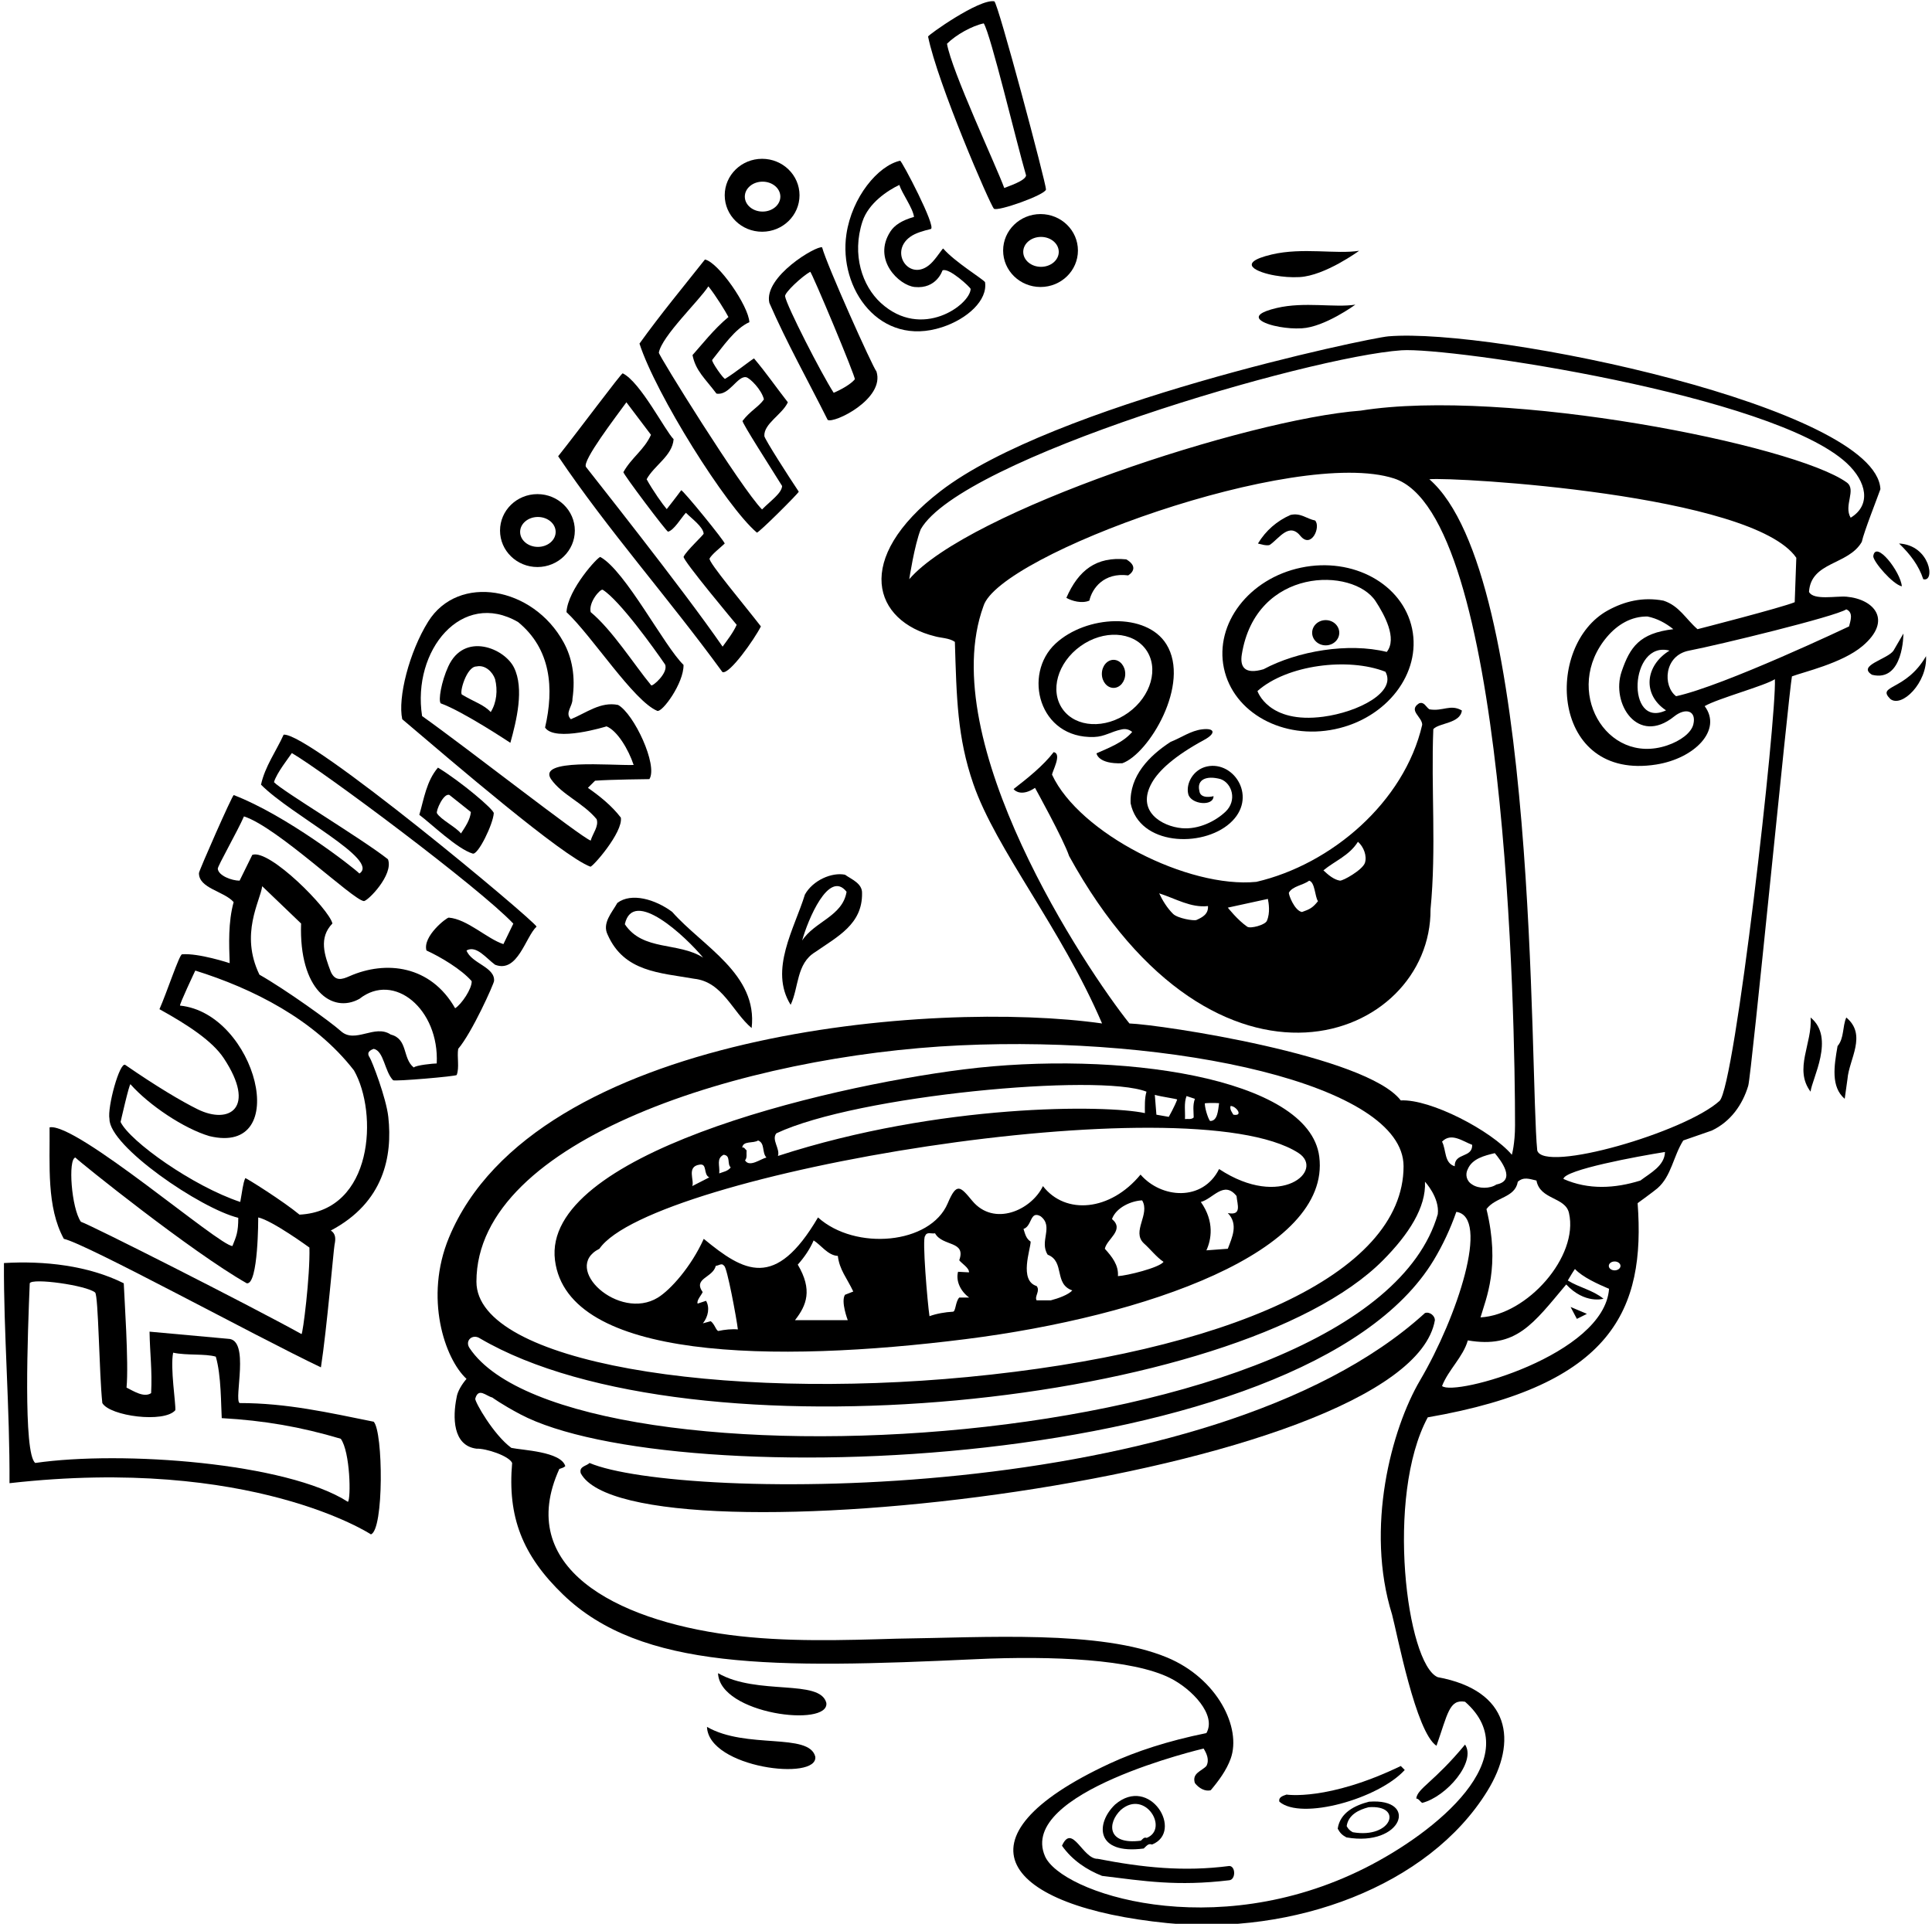 <?xml version="1.0" encoding="UTF-8"?>
<svg xmlns="http://www.w3.org/2000/svg" xmlns:xlink="http://www.w3.org/1999/xlink" width="487pt" height="485pt" viewBox="0 0 487 485" version="1.1">
<g id="surface1">
<path style=" stroke:none;fill-rule:nonzero;fill:rgb(0%,0%,0%);fill-opacity:1;" d="M 476.496 176.219 C 479.395 178.52 485.867 172.102 485.496 165.422 C 480.395 174.27 472.895 172.645 476.496 176.219 "/>
<path style=" stroke:none;fill-rule:nonzero;fill:rgb(0%,0%,0%);fill-opacity:1;" d="M 478.695 137.02 C 481.496 139.719 483.645 142.52 484.797 146.02 C 487.895 146.895 486.586 137.438 478.695 137.02 "/>
<path style=" stroke:none;fill-rule:nonzero;fill:rgb(0%,0%,0%);fill-opacity:1;" d="M 479.797 159.719 L 477.297 164.02 C 475.797 166.219 468.02 167.77 471.895 170.121 C 479.852 172.078 479.797 159.719 479.797 159.719 "/>
<path style=" stroke:none;fill-rule:nonzero;fill:rgb(0%,0%,0%);fill-opacity:1;" d="M 472.195 140.219 C 472.195 141.621 477.094 147.32 479.395 147.82 C 479.094 144.121 472.77 136.02 472.195 140.219 "/>
<path style=" stroke:none;fill-rule:nonzero;fill:rgb(0%,0%,0%);fill-opacity:1;" d="M 465.453 150.43 C 462.895 150.203 457.094 151.422 455.996 149.219 C 456.496 141.52 465.895 142.52 469.297 136.621 C 469.895 133.922 473.195 125.621 473.996 123.32 C 472.992 102.793 376.68 82.555 349.957 84.793 C 344.891 85.219 265.469 101.926 237.074 123.82 C 214.777 141.012 220.266 156.629 235.695 160.422 C 236.996 160.82 239.297 160.82 240.695 161.82 C 241.129 175.871 241.285 185.891 245.352 197.645 C 251.086 214.227 267.492 233.977 277.797 258.02 C 235.562 252.02 134.684 260.09 113.172 311.996 C 106.895 327.145 112.082 342.531 117.594 347.621 C 116.395 349.02 115.297 350.82 115.094 352.32 C 114.094 357.219 114.086 364.438 120.094 365.219 C 122.496 365.121 128.297 367.02 129.094 368.82 C 127.914 382.375 131.637 392.078 141.961 402.027 C 161.613 420.969 195.02 420.672 245.891 418.293 C 265.609 417.371 285.52 418.355 294.895 423.02 C 300.488 425.801 306.723 432.395 304.094 436.922 C 294.422 438.883 286.289 441.551 279.703 444.609 C 239.211 463.426 253.027 480.695 294.246 484.824 C 325.867 487.992 360.105 475.59 374.93 451.5 C 382.586 439.055 380.781 426.203 362.395 422.82 C 354.586 419.473 349.172 377.199 359.895 357.32 C 406.629 349.234 414.773 330.043 412.797 303.32 C 412.797 303.32 416.891 300.359 417.816 299.551 C 421.301 296.508 421.77 291.547 424.297 287.52 L 431.496 285.02 C 436.309 282.742 439.277 278.414 440.68 273.723 C 441.492 271.004 450.797 175.52 451.695 170.52 C 454.465 169.449 464.336 167.223 469.484 162.867 C 477.113 156.414 472.473 151.055 465.453 150.43 Z M 229.195 146.02 C 229.195 146.02 230.496 137.422 232.094 133.422 C 242.285 115.586 329.844 89.934 353.27 88.309 C 365.395 87.469 446.934 99.527 465.508 116.758 C 470.523 121.41 471.75 127.328 466.496 130.52 C 464.66 127.438 468.035 123.453 465.508 121.629 C 452.324 112.121 379.453 97.688 342.996 103.52 C 314.336 105.699 243.91 128.918 229.195 146.02 Z M 247.895 152.82 C 251.805 139.887 326.715 112.621 351.406 120.625 C 379.738 129.805 381.91 257.016 381.895 283.688 C 381.895 288.355 381.094 291.121 381.094 291.121 C 375.895 285.02 360.562 277.02 353.094 277.422 C 344.422 266.102 292.695 258.32 284.695 258.02 C 273.797 244.395 235.484 186.891 247.895 152.82 Z M 369.996 294.719 C 371.094 292.121 374.195 291.32 376.797 290.719 C 378.297 292.52 382.297 297.621 377.195 298.621 C 375.594 299.719 372.695 299.719 371.094 298.621 C 369.594 297.719 369.297 296.02 369.996 294.719 Z M 366.695 294.02 C 363.996 293.219 364.594 289.922 363.496 287.82 C 365.797 285.422 368.695 287.719 371.094 288.621 C 371.195 292.02 366.594 290.52 366.695 294.02 Z M 374.695 304.82 C 376.996 301.719 381.895 302.02 382.594 297.922 C 384.094 296.621 385.496 297.219 387.297 297.621 C 388.195 302.52 394.594 301.719 395.496 305.82 C 397.996 316.773 384.957 331.48 373.195 332.121 C 374.562 327.355 378.227 319.355 374.695 304.82 Z M 241.922 263.543 C 295.895 261.02 353.797 273.352 353.797 294.02 C 353.797 321.461 308.719 340.934 243.926 347.152 C 181.922 353.102 120.094 343.621 120.094 323.121 C 120.094 287.184 187.797 266.07 241.922 263.543 Z M 120.969 337.406 C 174.215 368.641 312.164 354.426 348.602 317.73 C 355.105 311.176 359.508 304.359 359.195 297.922 C 359.195 297.922 362.922 301.902 362.422 306.102 C 344.699 367.492 143.742 377.852 118.359 339.855 C 117.094 337.965 119.125 336.191 120.969 337.406 Z M 357.965 347.973 C 350.719 360.297 344.09 385.238 350.895 407.02 C 352.195 411.922 356.895 436.719 362.094 440.121 C 364.922 432.102 365.297 428.32 369.297 429.02 C 385.156 442.902 362.16 461.863 344.035 470.965 C 305.801 490.164 267.391 477.188 263.402 467.945 C 256.434 451.801 303.395 440.82 303.395 440.82 C 304.195 442.121 304.895 443.719 304.094 445.219 C 302.895 446.52 300.395 447.02 301.195 449.52 C 302.195 450.82 303.797 451.719 305.195 451.32 C 307.133 449.031 309.172 446.293 310.223 443.352 C 312.988 435.621 306.938 423.16 294.16 417.852 C 277.344 410.867 248.441 412.832 225.996 413.121 C 212.746 413.508 198.012 414.027 183.938 412.18 C 154.961 408.371 129.766 395.027 140.996 370.32 C 141.594 370.121 142.094 370.02 142.496 369.621 C 141.395 365.922 131.695 365.621 128.895 365.02 C 124.395 361.719 119.695 353.422 119.797 352.621 C 120.594 349.719 122.496 351.922 124.094 352.32 C 124.094 352.32 126.469 354.07 131.121 356.535 C 169.496 376.84 328.926 371.48 361.383 317.711 C 363.695 313.879 365.621 309.742 367.094 305.52 C 375.648 306.742 367.379 331.961 357.965 347.973 Z M 363.496 349.422 C 365.094 345.32 368.797 342.121 369.996 337.922 C 382.227 340.02 386.449 333.758 394.797 323.82 C 399.504 328.852 404.195 327.422 404.195 327.422 C 401.496 325.219 398.094 324.621 395.195 322.82 C 395.797 321.82 396.297 320.922 396.996 319.922 C 398.957 322.02 402.797 323.719 405.594 324.922 C 404.395 341.621 366.594 352.121 363.496 349.422 Z M 407.004 320.266 C 406.188 320.266 405.531 319.762 405.531 319.145 C 405.531 318.527 406.188 318.023 407.004 318.023 C 407.816 318.023 408.477 318.527 408.477 319.145 C 408.477 319.762 407.816 320.266 407.004 320.266 Z M 413.496 297.621 C 407.094 299.621 400.395 300.02 394.094 297.219 C 394.297 294.922 412.797 291.52 419.695 290.422 C 419.594 293.922 415.996 295.719 413.496 297.621 Z M 433.438 277.551 C 424.719 285.453 389.164 295.785 387.492 290.043 C 385.562 271.02 387.91 144.82 360.297 120.82 C 366.477 120.203 441.781 124.57 452.797 140.621 L 452.395 151.82 C 448.996 153.219 427.895 158.621 427.895 158.621 C 424.895 156.02 423.297 152.719 419.297 151.422 C 414.09 150.445 409.504 151.586 405.328 153.867 C 389.117 162.734 390.898 196.953 417.48 192.742 C 427.191 191.207 434.195 184.023 429.695 178.02 C 432.895 176.121 445.094 172.82 447.395 171.219 C 447.867 180.902 437.352 274 433.438 277.551 Z M 419.957 179.082 C 409.832 183.895 410.691 161.391 420.832 164.02 C 414.672 167.797 413.934 175.102 419.957 179.082 Z M 408.762 169.309 C 406.027 177.336 412.812 188.012 421.977 180.645 C 424.867 178.324 427.684 179.137 426.836 182.633 C 426.336 184.699 423.684 186.773 420.199 187.938 C 404.828 193.086 393.766 173.855 405.105 160.531 C 407.738 157.441 411.207 155.359 415.297 155.422 C 417.695 155.922 419.797 157.02 421.797 158.621 C 413.285 159.621 410.871 163.121 408.762 169.309 Z M 466.094 157.922 C 466.094 157.922 434.496 172.922 422.496 175.52 C 419.102 172.977 419.391 165.23 425.797 164.02 C 433.094 162.621 462.695 155.422 465.395 153.621 C 467.297 154.422 466.395 156.621 466.094 157.922 "/>
<path style=" stroke:none;fill-rule:nonzero;fill:rgb(0%,0%,0%);fill-opacity:1;" d="M 465.395 256.52 C 464.395 258.82 464.895 261.719 463.195 263.719 C 462.297 268.82 461.496 274.02 464.996 277.02 L 465.695 272.02 C 466.094 267.02 470.695 260.922 465.395 256.52 "/>
<path style=" stroke:none;fill-rule:nonzero;fill:rgb(0%,0%,0%);fill-opacity:1;" d="M 456.395 256.52 C 456.895 263.02 452.094 269.52 456.395 275.219 C 456.695 272.02 462.672 261.602 456.395 256.52 "/>
<path style=" stroke:none;fill-rule:nonzero;fill:rgb(0%,0%,0%);fill-opacity:1;" d="M 397.48 332.496 L 400.008 331.234 L 395.898 329.496 L 397.48 332.496 "/>
<path style=" stroke:none;fill-rule:nonzero;fill:rgb(0%,0%,0%);fill-opacity:1;" d="M 358.496 454.52 C 364.695 452.922 372.172 444.102 369.297 439.82 C 361.422 449.352 357.297 450.82 356.996 453.422 C 357.594 453.422 357.996 454.219 358.496 454.52 "/>
<path style=" stroke:none;fill-rule:nonzero;fill:rgb(0%,0%,0%);fill-opacity:1;" d="M 360.594 229.219 C 362.094 213.922 360.695 198.621 361.297 183.82 C 362.695 182.219 368.086 182.438 368.496 179.121 C 365.594 177.422 363.695 179.422 360.297 178.82 C 359.395 178.219 358.996 176.82 357.695 177.32 C 354.895 179.121 358.496 180.719 358.496 182.719 C 353.996 202.219 335.594 217.922 316.695 222.32 C 299.496 224.02 272.086 210.102 265.195 195.32 C 265.195 194.52 267.797 190.02 265.594 189.621 C 262.996 193.02 258.996 196.219 255.496 198.922 C 255.895 199.52 257.754 200.77 260.895 198.621 C 260.895 198.621 268.094 211.621 269.496 215.82 C 306.719 283.488 360.84 262.27 360.594 229.219 Z M 342.297 212.219 C 343.773 213.504 344.609 215.805 344.062 217.52 C 343.496 219.281 338.484 222.141 337.73 222.012 C 336.191 221.746 334.805 220.562 333.594 219.422 C 336.496 217.02 340.094 215.719 342.297 212.219 Z M 324.906 225.027 C 325.816 223.379 328.516 223.172 329.996 222.02 C 331.496 222.422 331.43 226.086 332.227 227.188 C 330.895 228.855 330.195 229.219 328.195 229.922 C 326.297 229.621 324.707 225.383 324.906 225.027 Z M 319.594 226.621 C 319.793 227.613 320.234 230.133 319.336 232.16 C 318.879 233.199 315.195 234.184 314.391 233.629 C 311.969 231.969 309.496 228.82 309.496 228.82 Z M 304.496 228.422 C 304.633 230.445 303.117 231.25 301.609 231.926 C 300.961 232.219 296.855 231.535 295.691 230.391 C 294.199 228.914 293.039 227.02 292.195 225.219 C 296.297 226.52 300.195 228.922 304.496 228.422 "/>
<path style=" stroke:none;fill-rule:nonzero;fill:rgb(0%,0%,0%);fill-opacity:1;" d="M 359.195 331.02 C 305.289 380.191 170.832 378.352 148.594 368.82 C 147.895 369.621 145.895 369.621 146.395 371.422 C 159.176 395.387 354.832 372.629 361.695 332.82 C 361.695 331.719 360.395 330.621 359.195 331.02 "/>
<path style=" stroke:none;fill-rule:nonzero;fill:rgb(0%,0%,0%);fill-opacity:1;" d="M 324.297 452.422 C 323.496 452.719 322.195 453.02 322.496 454.219 C 327.984 458.988 347.504 453.484 354.094 446.219 L 353.094 445.219 C 334.672 454.102 324.297 452.422 324.297 452.422 "/>
<path style=" stroke:none;fill-rule:nonzero;fill:rgb(0%,0%,0%);fill-opacity:1;" d="M 345.094 454.219 C 341.594 455.121 337.797 456.922 337.195 461.02 C 337.797 462.121 338.297 462.621 339.395 463.219 C 353.504 465.691 357.734 453.246 345.094 454.219 Z M 340.996 461.914 C 340.227 461.492 339.879 461.145 339.457 460.371 C 339.879 457.504 342.535 456.242 344.988 455.613 C 353.836 454.934 350.871 463.641 340.996 461.914 "/>
<path style=" stroke:none;fill-rule:nonzero;fill:rgb(0%,0%,0%);fill-opacity:1;" d="M 321.387 69.453 C 323.355 69.789 325.406 69.973 327.59 69.855 C 334.027 69.504 342.594 63.223 342.594 63.223 C 336.832 64.145 328.359 62.32 320.555 64.16 C 311.09 66.395 317.145 68.73 321.387 69.453 "/>
<path style=" stroke:none;fill-rule:nonzero;fill:rgb(0%,0%,0%);fill-opacity:1;" d="M 320.129 137.332 C 322.473 135.707 324.996 131.516 327.895 135.219 C 330.594 138.32 332.996 132.82 331.496 131.219 C 329.395 130.82 327.895 129.219 325.297 129.82 C 321.895 131.32 319.094 133.719 317.094 137.02 C 317.094 137.02 319.477 137.781 320.129 137.332 "/>
<path style=" stroke:none;fill-rule:nonzero;fill:rgb(0%,0%,0%);fill-opacity:1;" d="M 284.996 202.52 C 287.184 213.148 302.977 213.801 310.031 207.539 C 317.18 201.195 311.152 191.75 304.262 193.227 C 300.773 193.969 298.863 197.562 299.527 200.203 C 300.188 202.82 305.895 203.379 305.895 200.719 C 305.895 200.719 302.52 201.645 302.312 199.32 C 301.68 196.59 304.012 195.414 307.695 196.422 C 310.59 197.473 311.887 201.832 308.898 204.652 C 306.367 207.043 302.117 209.172 297.895 208.789 C 292.945 208.344 286.242 204.555 290.379 197.297 C 292.121 194.234 296.059 190.582 303.523 186.539 C 306.609 184.867 306.227 183.48 303.016 183.871 C 300.121 184.223 297.758 185.988 295.094 187.02 C 289.695 190.52 284.695 195.621 284.996 202.52 "/>
<path style=" stroke:none;fill-rule:nonzero;fill:rgb(0%,0%,0%);fill-opacity:1;" d="M 309.895 470.422 C 298.395 471.922 287.996 470.82 276.695 468.621 C 272.895 468.719 270.297 459.52 267.695 465.32 C 270.297 469.02 273.996 471.422 277.797 472.922 C 288.395 474.219 296.672 475.602 309.895 474.02 C 311.496 473.82 311.496 470.52 309.895 470.422 "/>
<path style=" stroke:none;fill-rule:nonzero;fill:rgb(0%,0%,0%);fill-opacity:1;" d="M 275.812 185.797 C 278.504 185.703 280.086 184.418 282.816 183.875 C 283.645 183.711 284.492 183.816 285.395 184.52 C 283.094 187.219 279.496 188.52 276.395 189.922 C 276.395 189.922 276.719 192.668 282.895 192.422 C 289.547 190.098 300.227 172.422 294.004 162.41 C 288.98 154.328 273.84 155.066 266.082 162.246 C 257.742 169.965 261.84 186.289 275.812 185.797 Z M 272.352 162.902 C 278.145 158.746 285.531 159.133 288.859 163.766 C 292.184 168.398 290.184 175.523 284.391 179.68 C 278.602 183.836 271.211 183.449 267.883 178.816 C 264.559 174.184 266.559 167.059 272.352 162.902 "/>
<path style=" stroke:none;fill-rule:nonzero;fill:rgb(0%,0%,0%);fill-opacity:1;" d="M 288.297 466.02 C 288.895 465.52 289.395 464.621 290.395 465.02 C 298.488 461.781 289.867 447.402 281.094 454.922 C 276.199 459.582 275.988 467.625 288.297 466.02 Z M 282.539 456.277 C 288.68 451.016 294.719 461.082 289.051 463.348 C 288.352 463.066 288.004 463.699 287.582 464.047 C 278.969 465.172 279.113 459.539 282.539 456.277 "/>
<path style=" stroke:none;fill-rule:nonzero;fill:rgb(0%,0%,0%);fill-opacity:1;" d="M 274.594 151.422 C 275.297 148.32 278.254 144.27 284.391 145.059 C 285.871 144.094 286.504 142.539 283.895 141.02 C 276.352 140.266 271.848 143.742 268.797 150.719 C 270.195 151.52 272.695 152.219 274.594 151.422 "/>
<path style=" stroke:none;fill-rule:nonzero;fill:rgb(0%,0%,0%);fill-opacity:1;" d="M 263.66 47.754 C 263.734 46.402 251.516 0.48 250.629 0.328 C 246.789 -0.328 233.875 8.879 233.941 9.215 C 236.312 20.98 249.578 51.66 250.535 52.609 C 251.363 53.43 263.586 49.105 263.66 47.754 Z M 247.977 5.895 C 249.777 8.797 256.145 35.629 258.645 44.23 C 258.445 45.629 254.047 46.996 253.145 47.395 C 251.145 41.895 239.812 17.73 238.711 11.027 C 241.012 8.73 245.078 6.496 247.977 5.895 "/>
<path style=" stroke:none;fill-rule:nonzero;fill:rgb(0%,0%,0%);fill-opacity:1;" d="M 237.469 82.488 C 243.84 80.406 248.996 75.695 248.297 71.121 C 247.559 70.199 240.711 66.055 237.762 62.668 C 237.633 62.523 236.543 64.363 235.145 65.926 C 229.828 71.867 223.773 63.805 229.426 59.715 C 230.762 58.746 232.715 58.203 234.621 57.738 C 236.168 57.367 227.277 40.438 226.895 40.52 C 221.332 41.75 214.746 49.68 213.355 59.051 C 211.316 72.781 221.77 87.629 237.469 82.488 Z M 217.395 55.855 C 218.934 51.145 223.828 47.984 226.695 46.621 C 227.395 48.82 230.094 52.387 230.395 54.688 C 227.27 55.562 225.449 56.824 224.453 58.348 C 219.82 65.457 226.637 71.961 230.562 72.355 C 236.094 72.91 237.562 68.188 237.562 68.188 C 239.062 67.285 244.688 72.477 244.672 72.859 C 244.496 76.844 232.344 85.785 222.039 76.379 C 217.355 72.098 214.664 64.211 217.395 55.855 "/>
<path style=" stroke:none;fill-rule:nonzero;fill:rgb(0%,0%,0%);fill-opacity:1;" d="M 193.93 76.355 C 198.328 86.453 203.727 96.055 208.629 105.855 C 210.227 106.855 223.129 100.555 220.93 93.652 C 219.93 92.453 208.43 66.855 207.227 62.355 C 205.828 61.855 192.43 69.754 193.93 76.355 Z M 204.227 68.52 C 204.527 68.355 215.793 95.234 215.473 95.629 C 214.465 96.871 211.938 98.281 210.145 99.02 C 207.047 94.219 198.246 77.043 197.895 74.688 C 197.758 73.777 202.121 69.691 204.227 68.52 "/>
<path style=" stroke:none;fill-rule:nonzero;fill:rgb(0%,0%,0%);fill-opacity:1;" d="M 202.895 225.52 C 200.297 234.02 193.797 244.52 199.297 253.32 C 201.395 248.922 200.695 242.922 205.496 240.02 C 211.094 236.121 217.395 233.02 217.297 225.219 C 217.395 222.719 214.695 221.719 212.996 220.52 C 209.672 219.852 204.895 221.922 202.895 225.52 Z M 202.195 237.121 C 203.594 232.02 208.922 219.102 213.395 224.82 C 212.395 231.02 205.297 232.32 202.195 237.121 "/>
<path style=" stroke:none;fill-rule:nonzero;fill:rgb(0%,0%,0%);fill-opacity:1;" d="M 155.617 227.633 C 154.297 230.02 151.699 232.73 153.18 235.664 C 157.32 245.051 166.344 245.227 174.988 246.75 C 182.16 247.523 184.617 255.094 189.465 259.18 C 191.062 245.566 177.086 238.586 169.422 229.879 C 165.129 226.695 159.121 224.969 155.617 227.633 Z M 177.246 241.43 C 171.02 237.426 162.047 239.855 157.5 233 C 159.586 223.648 172.836 236.113 177.246 241.43 "/>
<path style=" stroke:none;fill-rule:nonzero;fill:rgb(0%,0%,0%);fill-opacity:1;" d="M 180.996 421.82 C 181.395 432.188 209.074 435.555 208.297 429.32 C 206.727 423.188 190.895 427.52 180.996 421.82 "/>
<path style=" stroke:none;fill-rule:nonzero;fill:rgb(0%,0%,0%);fill-opacity:1;" d="M 190.777 134.266 C 191.098 134.535 201.484 124.164 201.34 123.945 C 199.051 120.543 192.715 110.684 192.672 109.934 C 192.492 106.809 197.16 104.527 198.594 101.422 C 195.395 97.32 193.262 94.152 190.062 90.355 C 188.727 91.188 185.227 94.02 182.781 95.504 C 182.457 95.699 179.23 91.102 179.531 90.727 C 182.09 87.59 185.23 82.828 188.895 81.223 C 188.695 77.121 181.094 66.121 177.695 65.422 C 171.996 72.621 166.594 79.121 161.195 86.621 C 165.273 99.305 183.047 127.73 190.777 134.266 Z M 178.562 72.188 C 180.426 74.512 182.895 78.52 183.617 79.922 C 179.895 83.02 176.809 87.027 174.562 89.52 C 175.359 93.52 177.754 95.438 180.594 99.223 C 183.789 99.848 185.887 94.664 188.086 95.102 C 189.051 95.297 192.012 98.277 192.562 100.688 C 191.305 102.531 189.113 103.57 187.176 106.105 C 186.914 106.445 194.344 118.02 197.145 122.52 C 197.047 124.32 194.422 126.102 192.086 128.438 C 186.785 123.035 165.961 89.504 166.074 88.902 C 166.848 84.711 176.219 75.832 178.562 72.188 "/>
<path style=" stroke:none;fill-rule:nonzero;fill:rgb(0%,0%,0%);fill-opacity:1;" d="M 191.797 157.922 C 187.797 152.719 178.422 141.602 178.867 140.797 C 179.48 139.684 181.418 138.227 182.664 137.039 C 182.953 136.766 171.949 123.262 171.703 123.602 C 170.562 125.188 168.062 128.355 168.062 128.355 C 167.062 127.188 164.562 123.688 162.996 120.82 C 164.895 117.32 169.496 114.922 169.797 110.723 C 167.641 108.566 161.441 96.309 156.969 94.117 C 156.668 93.973 145.797 108.621 140.695 115.02 C 153.297 133.719 168.395 150.621 182.094 169.422 C 183.797 170.219 190.195 161.121 191.797 157.922 Z M 157.895 101.422 L 164.094 109.621 C 162.359 113.457 159.211 115.328 157.145 119.02 C 156.949 119.367 168.07 134.133 168.402 134.043 C 169.918 133.645 171.629 130.656 172.895 129.27 C 174.395 130.77 177.191 132.773 177.371 134.523 C 177.406 134.828 173.039 138.816 172.32 140.352 C 171.961 141.117 185.695 157.52 185.695 157.52 C 184.797 159.52 183.445 161.219 182.145 163.02 C 171.945 148.219 148.051 118.227 147.711 117.723 C 146.684 116.215 155.297 105.02 157.895 101.422 "/>
<path style=" stroke:none;fill-rule:nonzero;fill:rgb(0%,0%,0%);fill-opacity:1;" d="M 172.297 167.621 C 167.453 162.965 157.664 143.906 151.336 140.426 C 150.867 140.168 143.094 148.621 142.797 154.32 C 149.277 160.387 159.691 176.711 165.672 179.211 C 166.887 179.719 172.395 172.219 172.297 167.621 Z M 164.145 172.77 C 159.824 167.535 154.305 158.797 148.895 154.32 C 148.297 151.82 151.371 148.336 151.941 148.691 C 156.188 151.344 165.004 163.645 167.645 167.52 C 168.547 169.621 164.457 173.148 164.145 172.77 "/>
<path style=" stroke:none;fill-rule:nonzero;fill:rgb(0%,0%,0%);fill-opacity:1;" d="M 148.812 218.492 C 149.316 218.68 157.094 209.82 156.496 206.121 C 154.195 203.121 151.195 200.719 148.195 198.621 L 149.996 196.82 C 153.797 196.52 163.695 196.422 163.695 196.422 C 165.895 192.922 159.797 179.922 155.797 177.719 C 151.395 176.82 147.797 179.719 143.895 181.32 C 142.297 179.719 144.395 178.02 144.297 176.219 C 145.133 170.438 144.141 165.723 142.074 161.941 C 134.383 147.867 115.508 144.547 107.922 156.727 C 103.141 164.402 100.223 175.934 101.395 181.32 C 114.363 192.332 141.789 215.883 148.812 218.492 Z M 130.594 156.82 C 138.895 163.621 139.695 173.52 137.395 183.422 C 139.895 187.188 152.895 183.121 152.895 183.121 C 155.562 184.188 158.395 188.855 159.727 192.855 C 153.895 193.02 135.395 191.188 138.895 196.422 C 141.695 200.422 146.895 202.32 150.395 206.52 C 150.996 208.32 149.395 210.121 148.895 211.922 C 146.094 210.82 118.195 188.922 106.395 180.52 C 103.832 163.941 116.414 148.609 130.594 156.82 "/>
<path style=" stroke:none;fill-rule:nonzero;fill:rgb(0%,0%,0%);fill-opacity:1;" d="M 115.496 264.422 C 118.996 260.32 124.484 248.062 124.539 247.301 C 124.793 243.766 118.828 242.91 117.594 239.621 C 120.094 238.219 122.594 241.621 124.797 243.219 C 130.496 245.422 132.453 236.203 135.254 233.602 C 134.254 231.703 77.793 184.52 71.496 185.219 C 69.594 189.422 66.793 193.219 65.793 197.82 C 73.395 205.52 95.918 216.77 90.594 220.219 C 88.945 218.57 72.145 205.52 58.918 200.441 C 58.57 200.418 50.16 219.492 50.152 220.102 C 50.094 223.98 56.473 224.656 58.895 227.422 C 57.496 232.52 57.727 238.02 57.895 242.82 C 57.895 242.82 50.043 240.227 45.879 240.59 C 45.203 240.648 42.094 250.121 40.195 254.422 C 47.363 258.383 53.523 262.434 56.395 266.77 C 64.715 279.332 57.816 283.602 49.824 279.656 C 45.695 277.617 39.398 273.871 31.594 268.48 C 30.188 267.512 27.004 279.176 27.594 282.121 C 27.562 289.02 50.559 304.688 60.062 307.02 C 60.062 310.688 59.562 311.688 58.594 314.121 C 55.395 314.219 19.094 282.82 12.496 284.219 C 12.594 293.621 11.695 304.32 16.094 312.32 C 21.895 313.621 64.293 336.82 80.895 344.719 C 82.395 335.02 84.102 314.891 84.328 313.809 C 84.621 312.398 84.695 311.07 83.395 310.219 C 96.785 303.133 98.961 291.48 97.883 281.605 C 97.355 276.77 93.746 267.445 93.195 266.621 C 92.645 265.797 92.543 265.02 94.195 264.422 C 96.781 264.938 96.934 270.145 99.086 272.332 C 99.43 272.684 114.992 271.355 115.121 271.012 C 115.84 269.125 115.164 266.469 115.496 264.422 Z M 76 336.324 C 62.359 328.793 22.645 308.703 20.395 308.02 C 17.996 304.621 17.094 292.219 18.996 291.82 C 20.395 293.219 48.293 315.621 62.195 323.52 C 65.145 324.02 65.094 306.922 65.094 306.922 C 68.695 307.719 77.996 314.52 77.996 314.52 C 78.195 321.719 76.312 336.496 76 336.324 Z M 75.496 306.219 C 71.395 302.82 62.098 296.973 61.828 297.012 C 61.227 298.355 61.062 300.355 60.562 303.02 C 48.605 299.035 32.754 287.754 30.395 282.855 C 30.395 282.855 32.617 273.039 32.895 273.355 C 37.559 278.621 46.379 284.531 52.793 286.422 C 73.867 291.477 64.535 255.48 45.395 253.52 C 45.059 253.484 49.227 244.688 49.227 244.688 C 63.629 249.188 79.227 256.953 89.227 269.855 C 95.328 280.555 94.145 305.27 75.496 306.219 Z M 110.086 268.102 C 109.285 268.102 104.895 268.52 104.297 269.121 C 101.395 266.82 102.895 261.922 98.496 260.82 C 94.469 258.109 89.527 263.203 85.941 259.965 C 83.395 257.664 72.129 249.555 65.395 245.719 C 60.418 235.438 65.594 227.219 66.094 223.422 L 75.895 232.82 C 75.328 249.488 83.66 255.652 90.594 251.82 C 99.344 244.91 110.754 254.438 110.086 268.102 Z M 88.074 246.113 C 86.254 246.914 84.535 247.484 83.395 245.02 C 81.77 240.77 80.293 236.422 83.793 232.82 C 82.996 229.219 67.895 213.922 63.594 215.52 L 60.395 222.02 C 58.418 222.02 55.074 220.77 54.895 219.02 C 54.828 218.379 59.895 209.52 61.496 205.82 C 69.895 208.52 88.914 226.863 91.703 227.164 C 92.633 227.266 99.293 220.52 97.793 216.621 C 91.195 211.422 71.062 199.355 69.062 197.188 C 69.727 194.855 72.859 190.953 73.562 189.855 C 81.359 194.355 120.797 223.754 129.395 232.855 L 126.895 238.02 C 122.762 236.672 117.793 231.711 113.121 231.34 C 112.594 231.301 106.496 236.02 107.496 239.621 C 110.996 241.219 116.297 244.355 118.895 247.355 C 118.996 249.254 116.328 253.188 114.727 254.188 C 108.562 243.355 97.277 242.047 88.074 246.113 "/>
<path style=" stroke:none;fill-rule:nonzero;fill:rgb(0%,0%,0%);fill-opacity:1;" d="M 128.645 187.27 C 130.184 181.73 132.191 173.625 129.57 168.309 C 127.148 163.391 117.02 159.25 113 168.012 C 111.23 171.867 110.445 176.613 111.094 177.32 C 116.695 179.32 128.645 187.27 128.645 187.27 Z M 120.094 168.02 C 122.297 167.52 124.195 169.422 124.797 171.219 C 125.496 174.02 125.195 177.121 123.695 179.52 C 121.969 177.645 119.645 177.02 116.453 175.117 C 115.727 174.688 117.594 168.02 120.094 168.02 "/>
<path style=" stroke:none;fill-rule:nonzero;fill:rgb(0%,0%,0%);fill-opacity:1;" d="M 105.695 205.422 C 108.59 207.574 115.297 214.066 119.164 215.195 C 120.512 215.586 124.289 207.797 124.465 205.023 C 124.527 204.086 116.145 197.02 110.395 193.52 C 107.496 196.922 106.895 201.32 105.695 205.422 Z M 113.297 200.422 L 118.695 204.719 C 118.496 206.719 117.297 208.422 116.195 210.121 C 114.996 208.547 111.09 206.621 110.145 205.02 C 109.828 204.484 111.797 199.82 113.297 200.422 "/>
<path style=" stroke:none;fill-rule:nonzero;fill:rgb(0%,0%,0%);fill-opacity:1;" d="M 60.395 353.719 C 58.895 352.719 63.094 337.621 57.496 337.52 L 37.695 335.719 C 37.793 341.422 38.395 345.422 38.094 351.219 C 36.293 352.422 33.695 350.719 31.895 349.82 C 32.496 343.719 31.293 326.422 31.195 323.52 C 22.195 319.02 11.094 317.82 0.996 318.422 C 0.895 335.82 2.496 355.219 2.395 373.922 C 63.395 367.02 93.496 386.82 93.496 386.82 C 96.793 385.719 96.594 360.922 94.195 358.422 C 82.793 356.121 72.293 353.719 60.395 353.719 Z M 87.695 378.621 C 72.418 368.77 30.781 365.648 8.895 368.82 C 5.793 366.52 6.996 335.82 7.496 323.52 C 8.094 322.121 21.781 324.031 23.969 325.84 C 24.82 326.539 24.996 346.32 25.793 353.719 C 27.695 357.02 41.395 358.82 44.195 355.52 C 44.344 353.832 42.875 344.867 43.645 341.02 C 47.145 341.77 51.645 341.219 54.395 342.02 C 55.793 346.719 55.695 354.371 55.895 357.52 C 66.594 358.121 75.793 359.719 85.895 362.719 C 88.293 366.02 88.496 377.922 87.695 378.621 "/>
<path style=" stroke:none;fill-rule:nonzero;fill:rgb(0%,0%,0%);fill-opacity:1;" d="M 135.469 142.953 C 140.676 142.953 144.898 138.84 144.898 133.762 C 144.898 128.688 140.676 124.57 135.469 124.57 C 130.262 124.57 126.043 128.688 126.043 133.762 C 126.043 138.84 130.262 142.953 135.469 142.953 Z M 135.586 130.332 C 138.059 130.332 140.066 132.02 140.066 134.102 C 140.066 136.188 138.059 137.875 135.586 137.875 C 133.113 137.875 131.109 136.188 131.109 134.102 C 131.109 132.02 133.113 130.332 135.586 130.332 "/>
<path style=" stroke:none;fill-rule:nonzero;fill:rgb(0%,0%,0%);fill-opacity:1;" d="M 243.422 337.602 C 288.688 331.891 335.57 315.57 332.547 291.602 C 330.004 271.453 281.277 264.766 242.922 269.602 C 206.867 274.148 136.551 291.199 139.895 317.719 C 143.074 342.91 195.082 343.699 243.422 337.602 Z M 181.145 335.535 C 180.555 335.664 180.148 333.73 179.133 333.086 L 177.18 333.621 C 178.555 331.898 178.938 329.613 177.977 327.941 L 175.852 328.648 C 175.539 327.812 176.824 326.496 177.121 325.742 C 174.645 322.223 179.672 322.188 180.43 319.125 C 181.176 319.09 181.965 318.285 182.531 319.137 C 183.242 319.277 185.684 332.465 185.996 335.152 C 184.516 335.016 182.645 335.203 181.145 335.535 Z M 213.695 332.82 L 200.395 332.82 C 203.336 329.062 204.863 325.199 201.094 318.82 C 202.797 316.922 204.195 314.82 205.094 312.719 C 206.895 313.82 208.695 316.52 211.195 316.621 C 211.594 320.121 213.484 322.203 215.086 325.602 L 212.996 326.422 C 211.895 328.121 213.695 332.82 213.695 332.82 Z M 241.797 327.121 C 240.797 328.219 240.941 330.656 240.195 330.691 C 238.305 330.785 236.016 331.176 234.297 331.82 C 233.797 328.52 232.395 312.02 233.195 311.621 C 233.594 310.422 234.797 311.121 235.695 310.922 C 237.594 314.32 243.594 312.719 241.797 317.719 C 242.395 318.52 244.352 319.668 244.254 320.77 L 241.496 320.621 C 240.895 322.922 242.094 325.52 244.297 327.121 Z M 264.895 327.82 L 261.297 327.82 C 260.695 326.82 262.297 325.422 261.297 324.219 C 256.797 322.82 259.797 314.922 259.797 313.02 C 258.594 312.219 258.395 311.02 257.996 309.82 C 260.195 309.121 259.594 305.121 262.297 306.621 C 265.695 309.219 261.895 312.922 264.094 316.32 C 268.496 318.02 265.594 323.719 270.297 325.32 C 269.297 326.422 266.797 327.32 264.895 327.82 Z M 281.797 321.719 C 281.996 318.922 280.297 316.82 278.496 314.82 C 278.996 312.32 283.594 310.121 280.297 307.32 C 281.395 304.32 285.297 302.719 287.895 302.621 C 289.996 306.121 285.195 310.422 288.297 313.422 C 289.996 314.922 291.496 316.922 293.297 318.121 C 292.195 319.621 283.996 321.621 281.797 321.719 Z M 309.496 305.82 C 312.195 308.621 310.594 311.922 309.496 314.82 L 304.094 315.219 C 305.297 312.621 306.227 308.02 302.695 303.02 C 305.797 302.219 308.496 297.52 311.695 301.52 C 311.895 303.719 313.094 306.52 309.496 305.82 Z M 310.195 278.82 C 311.594 278.82 313.547 281.477 310.895 281.02 C 310.695 280.621 309.895 279.719 310.195 278.82 Z M 307.297 278.121 C 307.035 279.945 306.926 282.602 305.062 282.609 C 304.801 282.609 303.754 279.93 303.691 278.188 C 303.688 278.059 306.195 278.02 307.297 278.121 Z M 299.094 276.32 L 301.195 277.02 C 300.594 278.719 300.895 280.219 300.895 281.719 C 300.297 282.32 299.395 282.02 298.695 282.121 C 298.797 280.219 298.395 278.121 299.094 276.32 Z M 296.73 277.211 C 296.09 278.961 294.613 281.566 294.613 281.566 L 291.496 281.02 L 291.094 276.02 C 292.797 276.52 296.797 277.035 296.73 277.211 Z M 195.695 285.719 C 216.047 276.117 277.098 270.52 288.996 275.219 C 288.496 276.922 288.594 278.82 288.594 280.621 C 278.895 278.52 237.086 278.102 196.094 291.422 C 196.695 289.621 194.395 287.32 195.695 285.719 Z M 191.094 287.52 C 192.895 288.219 191.996 290.52 193.195 291.82 C 191.797 292.121 188.895 294.422 187.797 292.52 C 188.395 291.922 188.094 290.82 188.195 290.02 C 187.797 289.719 187.594 289.121 187.094 289.32 C 187.297 287.52 189.895 288.32 191.094 287.52 Z M 182.395 291.121 C 184.297 291.32 183.195 293.422 184.195 294.32 C 183.395 295.32 182.297 295.422 181.297 295.82 C 181.496 293.82 180.496 292.121 182.395 291.121 Z M 176.297 293.621 C 178.395 293.219 177.195 296.121 178.797 296.82 L 174.496 299.02 C 175.094 297.621 172.996 294.121 176.297 293.621 Z M 151.094 314.82 C 164.18 295.785 299.711 273.039 327.258 290.641 C 334.113 295.023 322.895 305.02 307.297 294.719 C 303.16 302.992 292.719 302.148 287.496 296.121 C 279.895 305.355 268.562 306.355 262.895 299.02 C 259.992 305.078 250.562 309.355 245.059 302.715 C 242.055 299.086 241.152 298.016 238.895 303.355 C 234.496 313.758 215.562 315.355 206.195 306.922 C 195.422 325.27 187.562 320.688 177.395 312.32 C 174.227 319.355 169.016 325.176 165.836 327.133 C 156.031 333.164 141.391 319.672 151.094 314.82 "/>
<path style=" stroke:none;fill-rule:nonzero;fill:rgb(0%,0%,0%);fill-opacity:1;" d="M 252.859 63.16 C 252.859 68.234 257.082 72.352 262.289 72.352 C 267.496 72.352 271.715 68.234 271.715 63.16 C 271.715 58.082 267.496 53.969 262.289 53.969 C 257.082 53.969 252.859 58.082 252.859 63.16 Z M 266.883 63.5 C 266.883 65.582 264.879 67.27 262.402 67.27 C 259.93 67.27 257.926 65.582 257.926 63.5 C 257.926 61.418 259.93 59.727 262.402 59.727 C 264.879 59.727 266.883 61.418 266.883 63.5 "/>
<path style=" stroke:none;fill-rule:nonzero;fill:rgb(0%,0%,0%);fill-opacity:1;" d="M 192.105 58.422 C 197.312 58.422 201.535 54.305 201.535 49.227 C 201.535 44.152 197.312 40.035 192.105 40.035 C 186.898 40.035 182.68 44.152 182.68 49.227 C 182.68 54.305 186.898 58.422 192.105 58.422 Z M 192.223 45.797 C 194.695 45.797 196.703 47.484 196.703 49.566 C 196.703 51.652 194.695 53.34 192.223 53.34 C 189.75 53.34 187.746 51.652 187.746 49.566 C 187.746 47.484 189.75 45.797 192.223 45.797 "/>
<path style=" stroke:none;fill-rule:nonzero;fill:rgb(0%,0%,0%);fill-opacity:1;" d="M 336.508 183.828 C 349.605 181.078 358.309 169.73 355.945 158.484 C 353.582 147.242 341.047 140.355 327.949 143.109 C 314.852 145.859 306.148 157.207 308.512 168.453 C 310.875 179.695 323.406 186.582 336.508 183.828 Z M 333.562 180.688 C 319.656 182.535 316.969 174.215 316.969 174.215 C 324.371 167.613 339.828 165.652 349.227 169.355 C 352.074 174.496 342.395 179.512 333.562 180.688 Z M 313.023 164.988 C 316.578 142.91 341.105 142.918 346.766 151.59 C 348.961 154.961 352.266 160.949 349.562 164.355 C 339.859 161.953 327.094 164.121 318.496 168.719 C 313.82 170.09 312.504 168.219 313.023 164.988 "/>
<path style=" stroke:none;fill-rule:nonzero;fill:rgb(0%,0%,0%);fill-opacity:1;" d="M 334.172 162.699 C 336.059 162.699 337.59 161.277 337.59 159.52 C 337.59 157.762 336.059 156.336 334.172 156.336 C 332.281 156.336 330.754 157.762 330.754 159.52 C 330.754 161.277 332.281 162.699 334.172 162.699 "/>
<path style=" stroke:none;fill-rule:nonzero;fill:rgb(0%,0%,0%);fill-opacity:1;" d="M 280.695 173.422 C 282.32 173.422 283.641 171.836 283.641 169.887 C 283.641 167.934 282.32 166.348 280.695 166.348 C 279.066 166.348 277.746 167.934 277.746 169.887 C 277.746 171.836 279.066 173.422 280.695 173.422 "/>
<path style=" stroke:none;fill-rule:nonzero;fill:rgb(0%,0%,0%);fill-opacity:1;" d="M 321.816 77.648 C 313.297 79.66 318.746 81.762 322.562 82.41 C 324.336 82.715 326.184 82.879 328.148 82.77 C 333.941 82.457 341.652 76.801 341.652 76.801 C 336.465 77.633 328.84 75.992 321.816 77.648 "/>
<path style=" stroke:none;fill-rule:nonzero;fill:rgb(0%,0%,0%);fill-opacity:1;" d="M 178.211 435.359 C 178.609 445.727 206.289 449.098 205.508 442.859 C 203.941 436.727 188.109 441.059 178.211 435.359 "/>
</g>
</svg>
